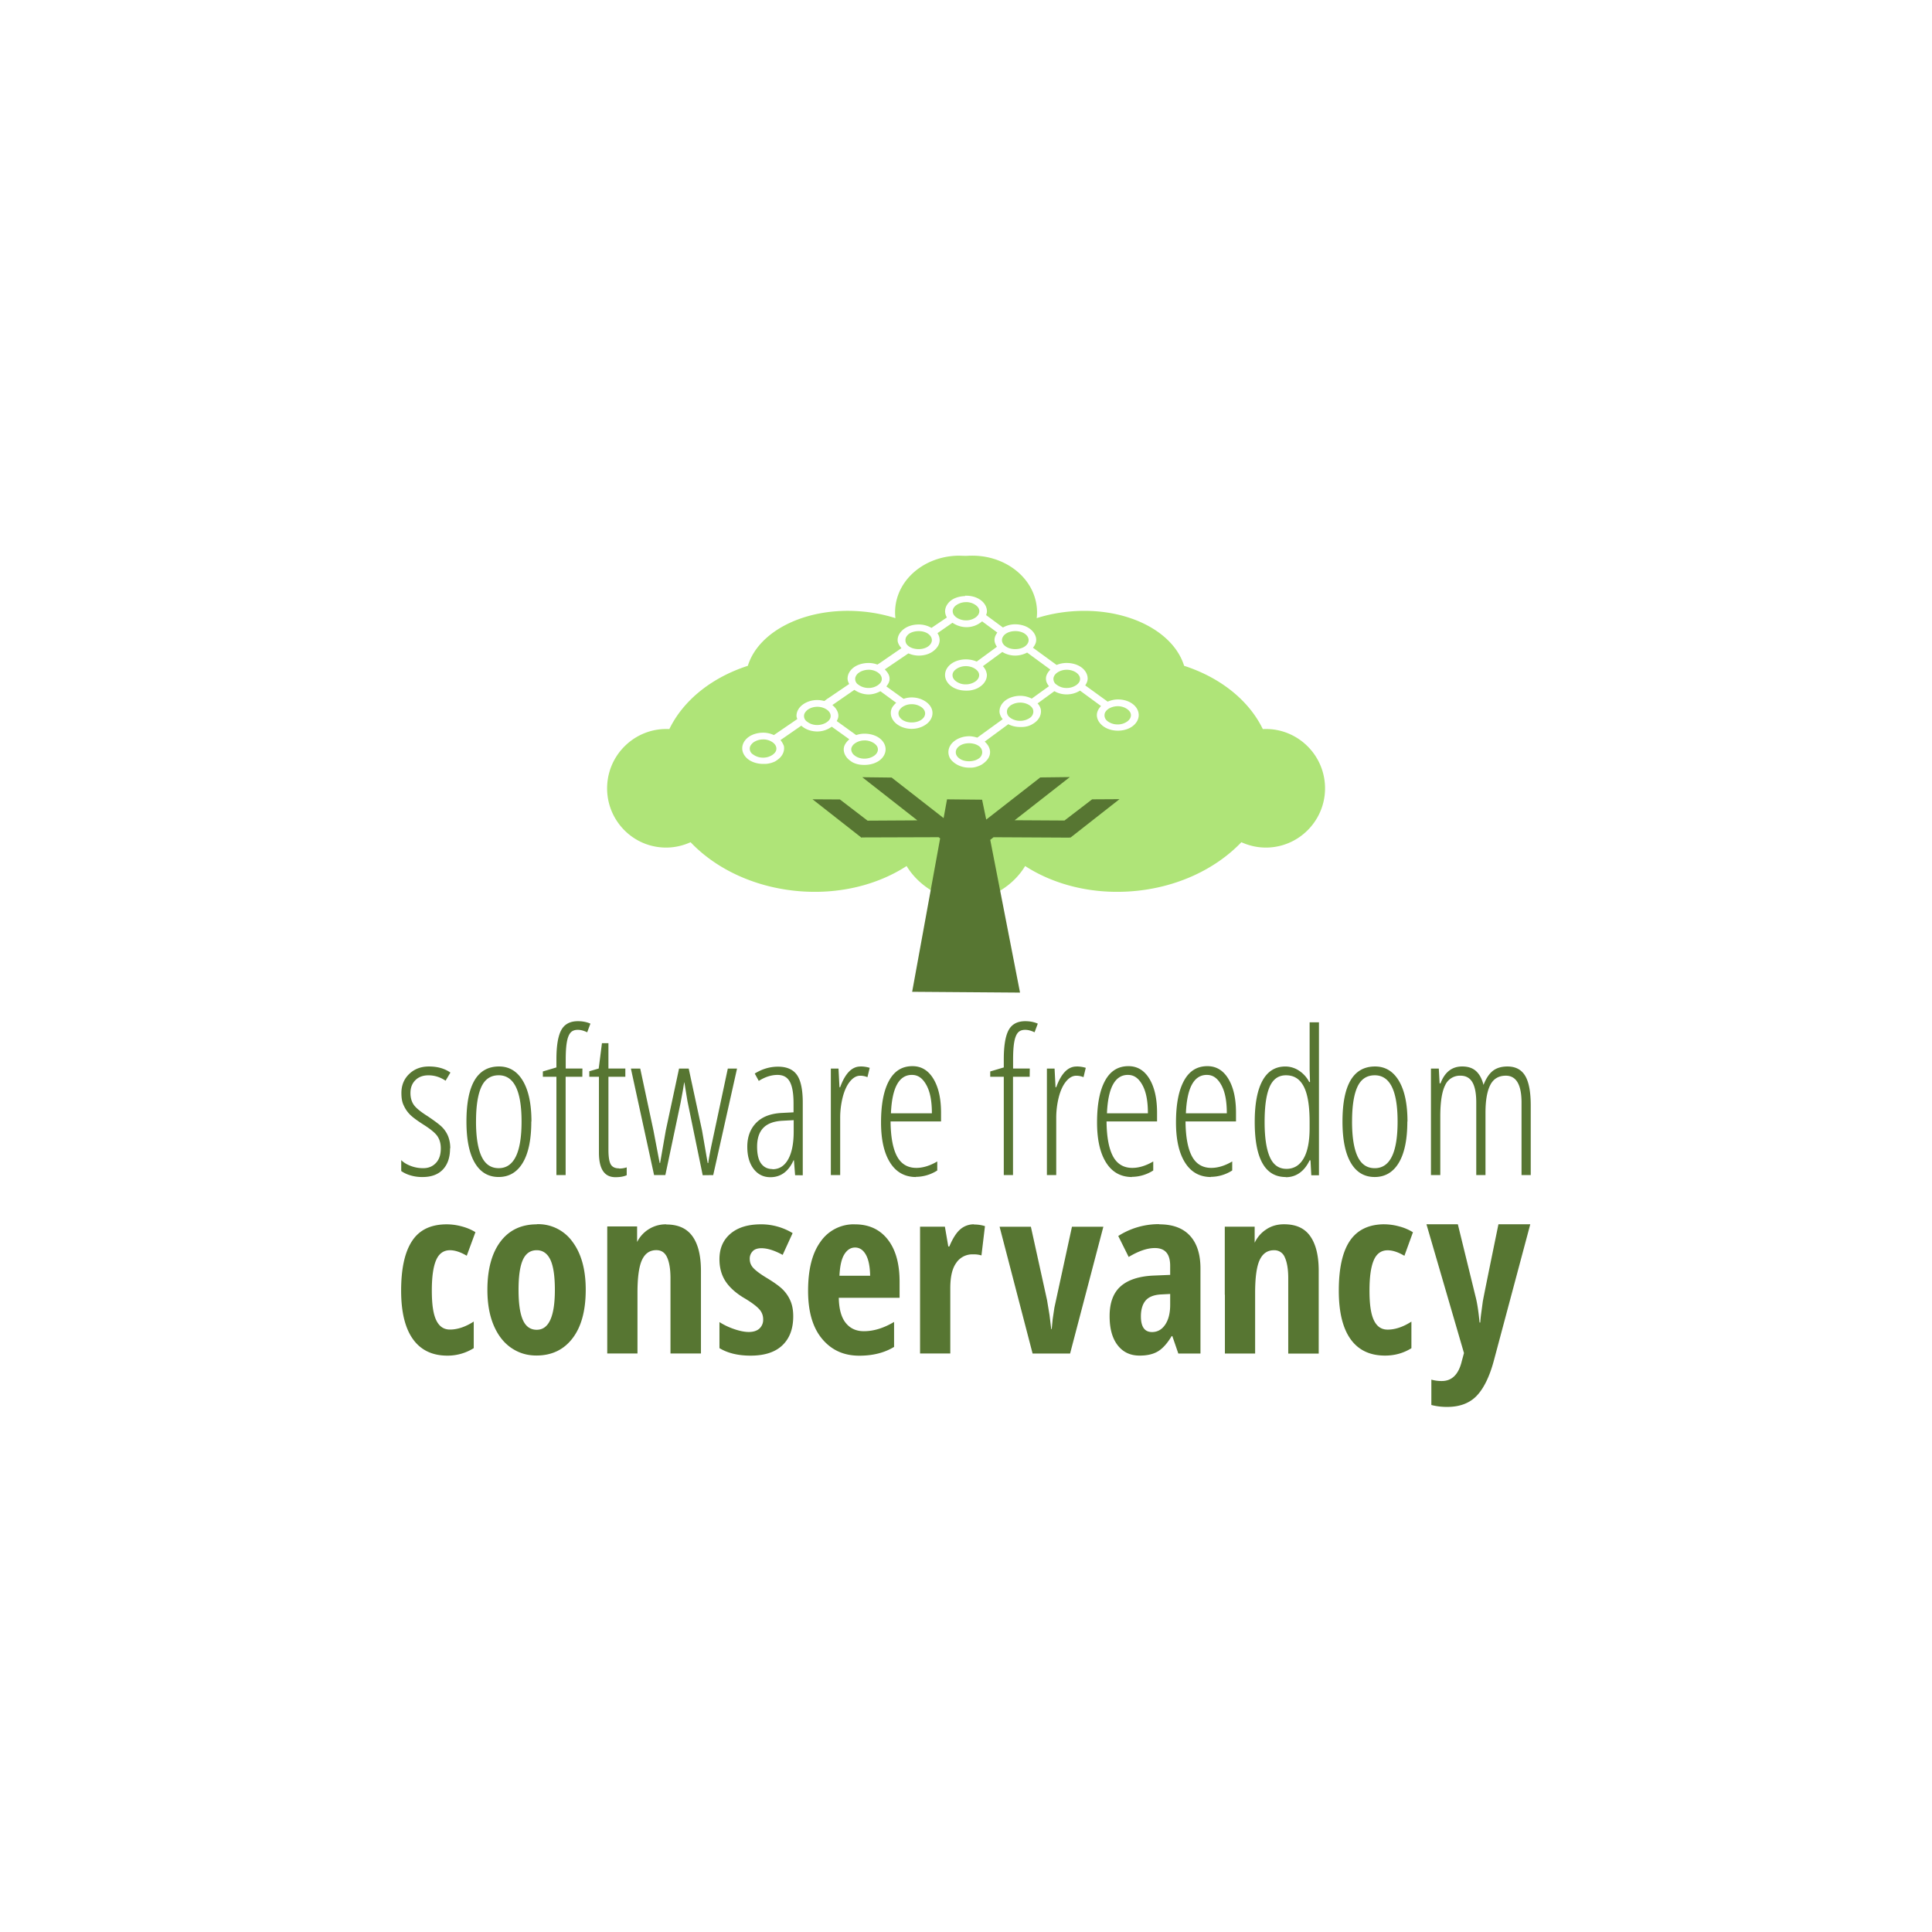 <svg xmlns="http://www.w3.org/2000/svg" xmlns:xlink="http://www.w3.org/1999/xlink" viewBox="0 0 120 60" height="1em" width="1em">
  <path d="M59.546 4.514c-2.077.023-3.8 1.43-3.942 3.283a3.15 3.15 0 0 0 .012.597 9.61 9.61 0 0 0-2.189-.423c-3.374-.262-6.308 1.213-6.977 3.383-2.23.723-4.002 2.128-4.875 3.93-1.98-.103-3.7 1.402-3.855 3.395-.157 2.025 1.35 3.798 3.37 3.955.64.05 1.258-.075 1.803-.323 1.578 1.662 4.01 2.83 6.803 3.047 2.515.195 4.85-.422 6.616-1.567.698 1.154 1.995 2.008 3.544 2.24v.037c.046-.005.09-.02.137-.025.047.006.1.02.137.025v-.037c1.552-.23 2.846-1.083 3.544-2.24 1.767 1.145 4.114 1.762 6.63 1.567 2.79-.216 5.212-1.385 6.8-3.047.546.248 1.164.373 1.803.323 2.02-.157 3.54-1.93 3.383-3.955-.155-1.993-1.874-3.498-3.855-3.395-.873-1.802-2.656-3.207-4.888-3.93-.67-2.17-3.59-3.644-6.965-3.383-.775.06-1.51.205-2.19.423a3.15 3.15 0 0 0 .012-.597c-.144-1.854-1.878-3.26-3.955-3.283-.138-.001-.282.001-.423.012-.008.001-.017-.001-.025 0s-.017.001-.025 0l-.423-.012zM59.944 7h.062c.352 0 .672.1.908.274s.386.423.386.696c0 .08-.025.16-.05.236l1.045.77a1.53 1.53 0 0 1 .759-.199c.352 0 .672.1.908.274s.398.423.398.696c0 .18-.087.34-.2.485l1.468 1.07c.186-.078.395-.124.622-.124.352 0 .684.1.92.274s.386.423.386.696c0 .154-.065.295-.15.423L68.8 13.58c.188-.08.404-.137.634-.137.352 0 .672.1.908.274s.386.423.386.696-.15.522-.386.696-.555.274-.908.274-.672-.1-.908-.274-.398-.423-.398-.696c0-.21.11-.402.26-.56l-1.306-.958c-.226.143-.518.236-.833.236-.288 0-.542-.078-.76-.2l-1.045.76c.1.1.168.23.2.36.01.044.012.1.012.137 0 .273-.15.522-.386.696-.118.087-.257.165-.4.21-.077.023-.153.038-.236.05s-.173.012-.26.012c-.277 0-.534-.062-.746-.174l-1.468 1.082c.15.128.264.295.31.473.016.06.025.112.025.174 0 .273-.15.5-.386.684-.06.044-.118.09-.187.124-.137.07-.294.123-.46.15-.083.013-.173.012-.26.012-.352 0-.672-.112-.908-.286-.118-.087-.22-.183-.286-.298-.033-.058-.057-.123-.075-.187a.74.74 0 0 1-.025-.199c0-.273.15-.522.386-.696s.555-.286.908-.286c.176 0 .344.04.497.087l1.58-1.144a1.03 1.03 0 0 1-.137-.224c-.036-.08-.062-.17-.062-.26 0-.273.15-.523.386-.696a1.2 1.2 0 0 1 .187-.112 1.65 1.65 0 0 1 .721-.162 1.57 1.57 0 0 1 .709.174l1.07-.77a1.11 1.11 0 0 1-.137-.224.63.63 0 0 1-.05-.249c0-.214.12-.4.274-.56l-1.443-1.057a1.59 1.59 0 0 1-.734.187 1.53 1.53 0 0 1-.808-.224l-1.206.883c.108.116.188.25.224.398.012.05.025.098.025.15 0 .273-.15.522-.386.696a1.31 1.31 0 0 1-.199.124 1.54 1.54 0 0 1-.46.137c-.084.012-.173.012-.26.012-.352 0-.672-.1-.908-.274s-.386-.423-.386-.696.15-.523.386-.696.556-.274.908-.274c.243 0 .476.05.672.137l1.256-.92c-.085-.13-.15-.268-.15-.423a.61.61 0 0 1 .012-.124c.026-.12.087-.234.162-.336l-.945-.696a1.47 1.47 0 0 1-.982.361 1.55 1.55 0 0 1-.858-.274l-.933.647a.78.78 0 0 1 .137.423c0 .273-.15.5-.386.684s-.555.286-.908.286c-.235 0-.456-.054-.647-.137l-1.468.995c.163.162.298.35.298.572 0 .045-.002.094-.012.137-.03.128-.104.24-.187.348l1.07.77c.158-.052.327-.087.5-.087.352 0 .672.112.908.286s.386.41.386.684-.15.522-.386.696-.555.286-.908.286-.673-.11-.908-.286-.386-.423-.386-.696a.71.71 0 0 1 .087-.348c.03-.053.07-.1.112-.15a1.18 1.18 0 0 1 .137-.137l-.982-.72c-.21.11-.46.2-.734.2-.34 0-.65-.122-.883-.286l-1.368.945c.165.13.295.3.348.485.018.062.025.12.025.187 0 .12-.048.22-.1.323l1.206.87c.162-.055.334-.087.522-.087.352 0 .684.1.92.274s.386.423.386.696-.15.523-.386.696-.568.274-.92.274c-.176 0-.344-.015-.497-.062-.077-.023-.155-.053-.224-.087s-.128-.08-.187-.124c-.236-.174-.386-.423-.386-.696 0-.244.155-.452.348-.622l-1.094-.784c-.236.174-.544.298-.895.298-.402 0-.755-.14-.995-.36l-1.293.895c.063.074.12.164.162.25.02.042.04.08.05.124a.55.55 0 0 1 .012.137c0 .273-.15.523-.386.696-.06.043-.118.09-.187.124-.137.068-.294.113-.46.137-.083.012-.173.012-.26.012-.352 0-.684-.1-.92-.274s-.386-.423-.386-.696.15-.522.386-.696.568-.274.92-.274a1.56 1.56 0 0 1 .659.149l1.455-.995c-.02-.066-.05-.126-.05-.2 0-.273.15-.522.386-.696s.555-.286.908-.286c.15 0 .3.026.435.062l.2-.15.025-.012 1.318-.895c-.052-.105-.1-.216-.1-.336 0-.273.15-.522.386-.696s.568-.274.92-.274a1.58 1.58 0 0 1 .547.099l.174-.112 1.318-.908c-.127-.15-.236-.317-.236-.5 0-.273.162-.523.398-.696s.556-.274.908-.274a1.55 1.55 0 0 1 .796.211l.958-.647a.79.79 0 0 1-.112-.373c0-.273.15-.522.386-.696.22-.163.533-.248.858-.26V7zm.062.4a1.05 1.05 0 0 0-.609.187.54.54 0 0 0-.211.274c-.01.033-.012.064-.012.1 0 .106.04.208.124.298.028.03.063.06.1.087.11.08.264.147.435.174.057.008.114.012.174.012a1.01 1.01 0 0 0 .597-.187c.148-.11.224-.245.224-.386s-.076-.264-.224-.373a1.01 1.01 0 0 0-.597-.187zM57.06 9.2c-.24 0-.463.066-.61.174-.1.08-.174.183-.2.286a.4.4 0 0 0-.012.099c0 .106.032.208.112.298a.66.66 0 0 0 .099.087c.146.108.368.174.61.174s.45-.066.597-.174.224-.245.224-.386-.076-.277-.224-.386S57.3 9.2 57.06 9.2zm5.994 0c-.24 0-.45.066-.597.174a.55.55 0 0 0-.211.286.35.35 0 0 0-.012.099c0 .106.04.208.124.298.028.03.063.06.1.087.146.108.356.174.597.174s.462-.066.61-.174.224-.245.224-.386-.076-.277-.224-.386-.368-.174-.61-.174zm-3.072 2.176c-.24 0-.45.08-.597.187-.11.08-.183.174-.21.274a.35.35 0 0 0-.012.099c0 .106.04.208.124.298a.71.71 0 0 0 .1.087.98.98 0 0 0 .423.174 1.16 1.16 0 0 0 .174.012 1.05 1.05 0 0 0 .609-.187c.147-.11.224-.244.224-.386s-.077-.265-.224-.373-.368-.187-.61-.187zm-6.032.224c-.24 0-.463.08-.61.187a.55.55 0 0 0-.211.286.35.35 0 0 0-.012.099c0 .106.04.212.124.298.028.03.063.047.1.075.11.08.264.147.435.174.057.008.114.012.174.012a1.01 1.01 0 0 0 .597-.187c.148-.11.224-.232.224-.373s-.076-.277-.224-.386-.356-.187-.597-.187zm12.3 0c-.24 0-.45.08-.597.187-.11.08-.183.183-.21.286-.01.034-.012.064-.012.1a.43.43 0 0 0 .124.298c.028.03.063.047.1.075a.98.98 0 0 0 .423.174 1.16 1.16 0 0 0 .174.012 1.05 1.05 0 0 0 .609-.187c.147-.11.224-.23.224-.373s-.077-.277-.224-.386-.368-.187-.61-.187zm-2.885 2.04c-.24 0-.463.08-.61.187-.1.08-.174.174-.2.274-.008.033-.012.064-.012.1 0 .106.032.208.112.298a.67.67 0 0 0 .099.087c.11.08.264.147.435.174.057.008.114.012.174.012a1.05 1.05 0 0 0 .609-.187.47.47 0 0 0 .211-.386c0-.14-.064-.265-.21-.373s-.368-.187-.61-.187zm-6.74.1a1.01 1.01 0 0 0-.597.187c-.1.082-.183.183-.21.286a.35.35 0 0 0-.012.099c0 .142.077.277.224.386.11.08.255.138.423.162a1.16 1.16 0 0 0 .174.012c.24 0 .462-.066.61-.174s.224-.245.224-.386-.076-.276-.224-.386a1.05 1.05 0 0 0-.609-.187zm12.8.124c-.24 0-.463.08-.61.187-.1.08-.174.174-.2.274-.008.033-.012.064-.012.1 0 .106.032.208.112.298a.66.66 0 0 0 .099.087c.11.08.264.147.435.174.057.008.114.012.174.012a1.01 1.01 0 0 0 .597-.187c.147-.11.224-.244.224-.386s-.077-.265-.224-.373-.356-.187-.597-.187zm-18.667.037a1.01 1.01 0 0 0-.597.187c-.1.082-.183.183-.21.286a.35.35 0 0 0-.012.099c0 .106.04.212.124.298.028.03.063.048.1.075.1.08.255.147.423.174a1.16 1.16 0 0 0 .174.012c.24 0 .463-.08.61-.187s.224-.23.224-.373-.077-.277-.224-.386a1.05 1.05 0 0 0-.609-.187zm-3.358 2.027a1.05 1.05 0 0 0-.609.187c-.1.082-.183.183-.21.286a.35.35 0 0 0-.012.099c0 .106.04.212.124.298.028.03.063.048.1.075a1.02 1.02 0 0 0 .435.174 1.17 1.17 0 0 0 .174.012c.24 0 .45-.08.597-.187s.224-.23.224-.373-.077-.277-.224-.386a1.01 1.01 0 0 0-.597-.187zm6.293.062a1.01 1.01 0 0 0-.597.187.54.54 0 0 0-.211.274c-.01.033-.012.064-.012.1 0 .07.025.146.062.21.02.033.034.057.062.087s.063.06.1.087c.1.08.255.147.423.174a1.16 1.16 0 0 0 .174.012c.24 0 .462-.08.61-.187s.224-.245.224-.386-.076-.264-.224-.373a1.05 1.05 0 0 0-.609-.187zm6.492.174c-.24 0-.45.066-.597.174-.11.08-.183.183-.21.286-.01.034-.012.064-.012.1 0 .106.04.208.124.298a.71.71 0 0 0 .099.087c.147.11.356.174.597.174s.463-.066.61-.174a.47.47 0 0 0 .211-.386.47.47 0 0 0-.211-.386c-.146-.108-.368-.174-.61-.174z" fill="#afe478" fill-rule="evenodd"/>
  <g fill="#577632">
    <path d="M53.557 18.274l3.422 2.68-3.094.018-1.717-1.316-1.7-.01 3.044 2.387.036-.025v.007L58.3 22l.094.072-1.738 9.53 6.7.05-1.85-9.488.206-.162 4.746.025V22l.032.025 3.044-2.387-1.7.01-1.717 1.316-3.094-.018 3.426-2.68-1.836.022-3.357 2.618L61 19.67l-2.178-.022-.213 1.165-3.227-2.517-1.836-.022zM27.954 41.326c0 .557-.146.993-.44 1.308s-.716.473-1.27.473a2.51 2.51 0 0 1-.793-.116 1.91 1.91 0 0 1-.53-.256v-.677c.15.15.35.27.598.363a2.15 2.15 0 0 0 .762.137c.342 0 .6-.112.805-.335s.293-.522.293-.897c0-.293-.07-.54-.2-.74s-.408-.43-.802-.686c-.45-.285-.76-.512-.924-.683a1.92 1.92 0 0 1-.384-.573c-.1-.2-.137-.464-.137-.756 0-.476.16-.87.482-1.18s.73-.467 1.226-.467c.533 0 .978.126 1.336.378l-.3.506c-.333-.224-.687-.335-1.06-.335-.342 0-.614.1-.817.302s-.305.467-.305.796c0 .293.07.538.207.735s.43.436.878.717c.44.3.74.52.903.692a1.72 1.72 0 0 1 .363.573 1.98 1.98 0 0 1 .12.723zM33 39.66c0 1.114-.176 1.967-.528 2.558s-.855.887-1.5.887-1.14-.296-1.485-.887-.515-1.444-.515-2.558c0-2.28.675-3.42 2.025-3.42.634 0 1.128.3 1.482.897s.53 1.44.53 2.525zm-3.434 0c0 .955.114 1.677.342 2.165s.583.732 1.067.732c.947 0 1.42-.966 1.42-2.897 0-1.915-.474-2.873-1.42-2.873-.496 0-.855.24-1.076.72s-.332 1.197-.332 2.153zm6.604-2.78h-1.037v6.105h-.573V36.88h-.842v-.33l.842-.25v-.5c0-.842.1-1.447.3-1.817s.545-.555 1.037-.555c.285 0 .543.05.775.152l-.2.537c-.215-.102-.4-.152-.585-.152-.2 0-.35.06-.45.177s-.177.3-.226.573-.073.63-.073 1.098v.555h1.037zm2.28 5.7a1.42 1.42 0 0 0 .476-.073v.488c-.18.08-.4.122-.7.122-.683 0-1.025-.5-1.025-1.53V36.88h-.598v-.342l.585-.17.2-1.574h.403v1.574h1.05v.512h-1.05v4.53c0 .447.05.752.146.915s.268.244.512.244zm5.196.415L42.7 38.4l-.192-1.17h-.012l-.085.518-.14.756-.945 4.483h-.7l-1.44-6.617h.58l.823 3.854.384 2.013H41l.354-2.025.823-3.842h.6l.83 3.854.348 2.013h.037c.012-.134.072-.472.18-1.012l1.034-4.855h.573l-1.48 6.617zm5.74 0l-.073-.927h-.024c-.317.7-.797 1.05-1.44 1.05-.43 0-.778-.172-1.04-.515s-.393-.804-.393-1.38c0-.63.2-1.13.567-1.497s.9-.568 1.592-.6l.714-.037v-.55c0-.618-.077-1.068-.232-1.35s-.4-.424-.768-.424c-.378 0-.764.124-1.16.372l-.25-.457c.46-.285.94-.427 1.445-.427.545 0 .937.172 1.177.515s.36.918.36 1.723v4.507zm-1.4-.372c.415 0 .737-.204.967-.613s.345-.987.345-1.735v-.7l-.7.037c-.533.03-.928.176-1.186.442s-.387.656-.387 1.168c0 .48.085.83.256 1.055s.403.335.695.335z"/>
    <use xlink:href="#B"/>
    <path d="M56.9 43.107c-.7 0-1.237-.298-1.613-.893s-.564-1.426-.564-2.5c0-1.13.168-1.993.503-2.6s.818-.893 1.448-.893c.55 0 .982.26 1.3.784s.476 1.227.476 2.113v.537h-3.135c.008.964.144 1.685.4 2.165s.665.72 1.2.72c.415 0 .852-.136 1.3-.4v.56a2.48 2.48 0 0 1-1.336.396zm-.262-6.343c-.797 0-1.234.795-1.3 2.385h2.543c0-.728-.1-1.307-.332-1.738s-.52-.646-.9-.646zm7.317.116H62.92v6.105h-.573V36.88h-.842v-.33l.842-.25v-.5c0-.842.1-1.447.3-1.817s.545-.555 1.037-.555c.285 0 .543.05.775.152l-.2.537c-.215-.102-.4-.152-.585-.152-.2 0-.35.06-.45.177s-.177.3-.226.573-.073.63-.073 1.098v.555h1.037z"/>
    <use xlink:href="#B" x="13.42"/>
    <path d="M70.317 43.107c-.7 0-1.237-.298-1.613-.893s-.564-1.426-.564-2.5c0-1.13.168-1.993.503-2.6s.818-.893 1.448-.893c.55 0 .982.26 1.3.784s.476 1.227.476 2.113v.537H68.73c.008.964.144 1.685.4 2.165s.665.72 1.2.72c.415 0 .852-.136 1.3-.4v.56a2.48 2.48 0 0 1-1.336.396zm-.262-6.343c-.797 0-1.234.795-1.3 2.385h2.543c0-.728-.1-1.307-.332-1.738s-.52-.646-.9-.646zm5.165 6.343c-.7 0-1.237-.298-1.613-.893s-.564-1.426-.564-2.5c0-1.13.168-1.993.503-2.6s.818-.893 1.448-.893c.55 0 .982.26 1.3.784s.476 1.227.476 2.113v.537h-3.135c.008.964.144 1.685.4 2.165s.665.72 1.2.72c.415 0 .852-.136 1.3-.4v.56a2.48 2.48 0 0 1-1.336.396zm-.262-6.343c-.797 0-1.234.795-1.3 2.385H76.2c0-.728-.1-1.307-.332-1.738s-.52-.646-.9-.646zm4.902 6.343c-1.285 0-1.927-1.14-1.927-3.42 0-1.122.16-1.977.482-2.565s.795-.88 1.42-.88a1.54 1.54 0 0 1 .845.256 1.84 1.84 0 0 1 .637.707h.05l-.024-.738v-2.97h.58v9.5h-.476l-.05-.927h-.055c-.16.337-.364.597-.616.778s-.54.27-.866.27zm.037-.506c.464 0 .82-.214 1.07-.643s.375-1.06.375-1.894v-.378c0-1-.12-1.733-.363-2.2s-.6-.698-1.107-.698c-.476 0-.817.25-1.025.747s-.3 1.22-.3 2.162c0 .95.108 1.673.323 2.165s.56.738 1.037.738zm7.515-2.94c0 1.114-.176 1.967-.528 2.558s-.855.887-1.5.887-1.142-.296-1.485-.887-.515-1.444-.515-2.558c0-2.28.675-3.42 2.025-3.42.634 0 1.128.3 1.482.897s.53 1.44.53 2.525zm-3.434 0c0 .955.114 1.677.342 2.165s.583.732 1.067.732c.947 0 1.42-.966 1.42-2.897 0-1.915-.474-2.873-1.42-2.873-.496 0-.855.24-1.076.72s-.332 1.197-.332 2.153zm10.527 3.324v-4.507c0-1.1-.325-1.665-.976-1.665-.447 0-.77.194-.967.582s-.296.96-.296 1.717v3.873h-.573v-4.507c0-.56-.08-.98-.238-1.253s-.405-.412-.738-.412a1 1 0 0 0-.958.598c-.2.398-.3 1.045-.3 1.94v3.635h-.58V36.37h.488l.05.92h.055c.264-.7.714-1.05 1.348-1.05.366 0 .655.098.866.293s.364.48.457.854c.16-.407.354-.7.585-.878s.533-.268.903-.268c.5 0 .866.192 1.098.576s.348 1 .348 1.845v4.324z"/>
  </g>
  <path d="M32.964 320.258c-.9 0-1.566.3-1.996.944s-.64 1.6-.64 2.873c0 1.226.227 2.16.68 2.792s1.114.95 1.983.95a2.83 2.83 0 0 0 1.517-.432v-1.53c-.476.305-.933.46-1.37.46-.367 0-.628-.187-.8-.56s-.243-.938-.243-1.693c0-.772.08-1.347.243-1.733s.432-.58.803-.58c.28 0 .602.103.964.317l.5-1.356c-.236-.148-.506-.26-.803-.337a3.31 3.31 0 0 0-.85-.115zm5.18 0c-.9 0-1.6.333-2.1.998s-.75 1.6-.75 2.772c0 .768.113 1.436.344 2s.564 1.016 1 1.322.918.46 1.477.46c.882 0 1.578-.333 2.084-.998s.755-1.596.755-2.792c0-1.156-.254-2.08-.762-2.758a2.42 2.42 0 0 0-2.05-1.012zm7.44 0a1.84 1.84 0 0 0-1.672 1.018v-.897H42.2v.013h-.007v7.3h1.74v-3.5c0-.886.088-1.515.263-1.888s.448-.56.823-.56c.284 0 .487.134.614.405s.2.672.2 1.2v4.343h1.754v-4.755c0-.873-.163-1.542-.492-1.996s-.827-.674-1.5-.674zm5.456 0c-.742 0-1.328.177-1.754.54s-.634.85-.634 1.47c0 .484.115.906.344 1.26s.605.7 1.133 1.005c.397.24.668.448.816.614a.84.84 0 0 1 .223.58.68.68 0 0 1-.21.526c-.143.133-.35.202-.62.202-.244 0-.53-.06-.85-.17s-.596-.246-.836-.4v1.5c.47.284 1.067.432 1.787.432.812 0 1.424-.2 1.84-.6s.62-.955.62-1.666c0-.327-.048-.612-.148-.857s-.242-.462-.425-.654-.504-.426-.958-.7c-.375-.227-.63-.42-.77-.573s-.202-.323-.202-.52a.6.6 0 0 1 .162-.432c.1-.118.283-.182.506-.182.353 0 .76.13 1.227.384l.573-1.254a3.51 3.51 0 0 0-1.828-.506zm5.422 0a2.32 2.32 0 0 0-2 1.012c-.486.677-.708 1.615-.708 2.82 0 1.187.263 2.104.8 2.752s1.24.978 2.15.978c.78 0 1.45-.17 2-.506v-1.437c-.594.353-1.173.533-1.74.533-.445 0-.792-.162-1.045-.48s-.385-.793-.398-1.443h3.5v-.93c0-1.043-.23-1.856-.688-2.435s-1.087-.863-1.882-.863zm6.846 0a1.18 1.18 0 0 0-.796.29c-.227.196-.435.526-.627.985h-.06l-.196-1.14H60.2v7.3h1.74v-3.75c0-.637.1-1.123.337-1.457a1.11 1.11 0 0 1 .978-.499 1.47 1.47 0 0 1 .479.061l.202-1.686c-.205-.065-.413-.094-.627-.094zm-6.852 1.335c.266 0 .474.143.627.418s.234.675.243 1.207H55.56c.026-.554.115-.963.277-1.227s.372-.398.62-.398zm-18.324.155c.362 0 .628.2.796.567s.25.95.25 1.713c0 1.536-.347 2.3-1.045 2.3-.367 0-.637-.192-.803-.58s-.243-.96-.243-1.72.077-1.336.243-1.713.436-.567.803-.567zm35.838-1.5a4.32 4.32 0 0 0-2.361.681l.6 1.207c.567-.34 1.068-.513 1.504-.513.6 0 .884.344.884 1.025v.52l-.964.04c-.838.04-1.467.247-1.888.62s-.634.945-.634 1.713c0 .716.15 1.27.46 1.673s.73.6 1.268.6c.42 0 .764-.075 1.04-.236s.545-.456.803-.884h.04l.344 1h1.275V322.8c0-.812-.197-1.44-.6-1.882s-.995-.66-1.767-.66zm7.183.007c-.393 0-.74.1-1.032.3-.284.185-.505.44-.66.762v-.924h-1.72v3.918h.007v3.386h1.74v-3.5c0-.886.088-1.515.263-1.888s.448-.56.823-.56a.64.64 0 0 1 .62.405c.126.27.2.672.2 1.2v4.343h1.754v-4.762c0-.873-.163-1.536-.492-2s-.827-.68-1.5-.68zm5.787 0c-.9 0-1.566.318-1.996.95s-.64 1.6-.64 2.873c0 1.226.227 2.16.68 2.792s1.114.944 1.983.944c.554 0 1.06-.14 1.517-.425v-1.53c-.476.305-.933.46-1.37.46-.367 0-.628-.187-.8-.56s-.243-.938-.243-1.693c0-.772.08-1.347.243-1.733s.432-.58.803-.58c.28 0 .602.103.964.317l.492-1.356a2.84 2.84 0 0 0-.796-.337 3.33 3.33 0 0 0-.85-.121zm-22.162.142l1.9 7.3h2.158l1.915-7.3h-1.807l-1.012 4.66-.1.674-.054.56h-.027l-.1-.816-.142-.857-.93-4.222zm9.82 3.87v.62c0 .476-.093.854-.283 1.14s-.444.432-.762.432c-.428 0-.64-.302-.64-.904 0-.406.1-.712.277-.917s.48-.322.877-.344zm14.752-4.012h1.807l1.008 4.117c.1.367.18.88.242 1.538h.04a7.57 7.57 0 0 1 .059-.56l.085-.632c.022-.153.323-1.64.903-4.464h1.833l-2.088 7.816c-.253.96-.6 1.65-1.008 2.07s-.978.628-1.676.628a3.55 3.55 0 0 1-.923-.11v-1.46a2.16 2.16 0 0 0 .602.08c.585 0 .97-.384 1.152-1.152l.124-.458z" transform="matrix(1.079 0 0 1.079 -7.809 -299.513)" fill="#577632"/>
  <defs>
    <path id="B" d="M53.44 36.24a1.9 1.9 0 0 1 .579.085l-.14.58c-.146-.06-.297-.09-.45-.09-.224 0-.432.115-.625.345s-.345.55-.454.96a5.26 5.26 0 0 0-.165 1.36v3.507h-.58v-6.617h.476l.06 1.16h.043c.31-.858.728-1.287 1.256-1.287z"/>
  </defs>
</svg>
